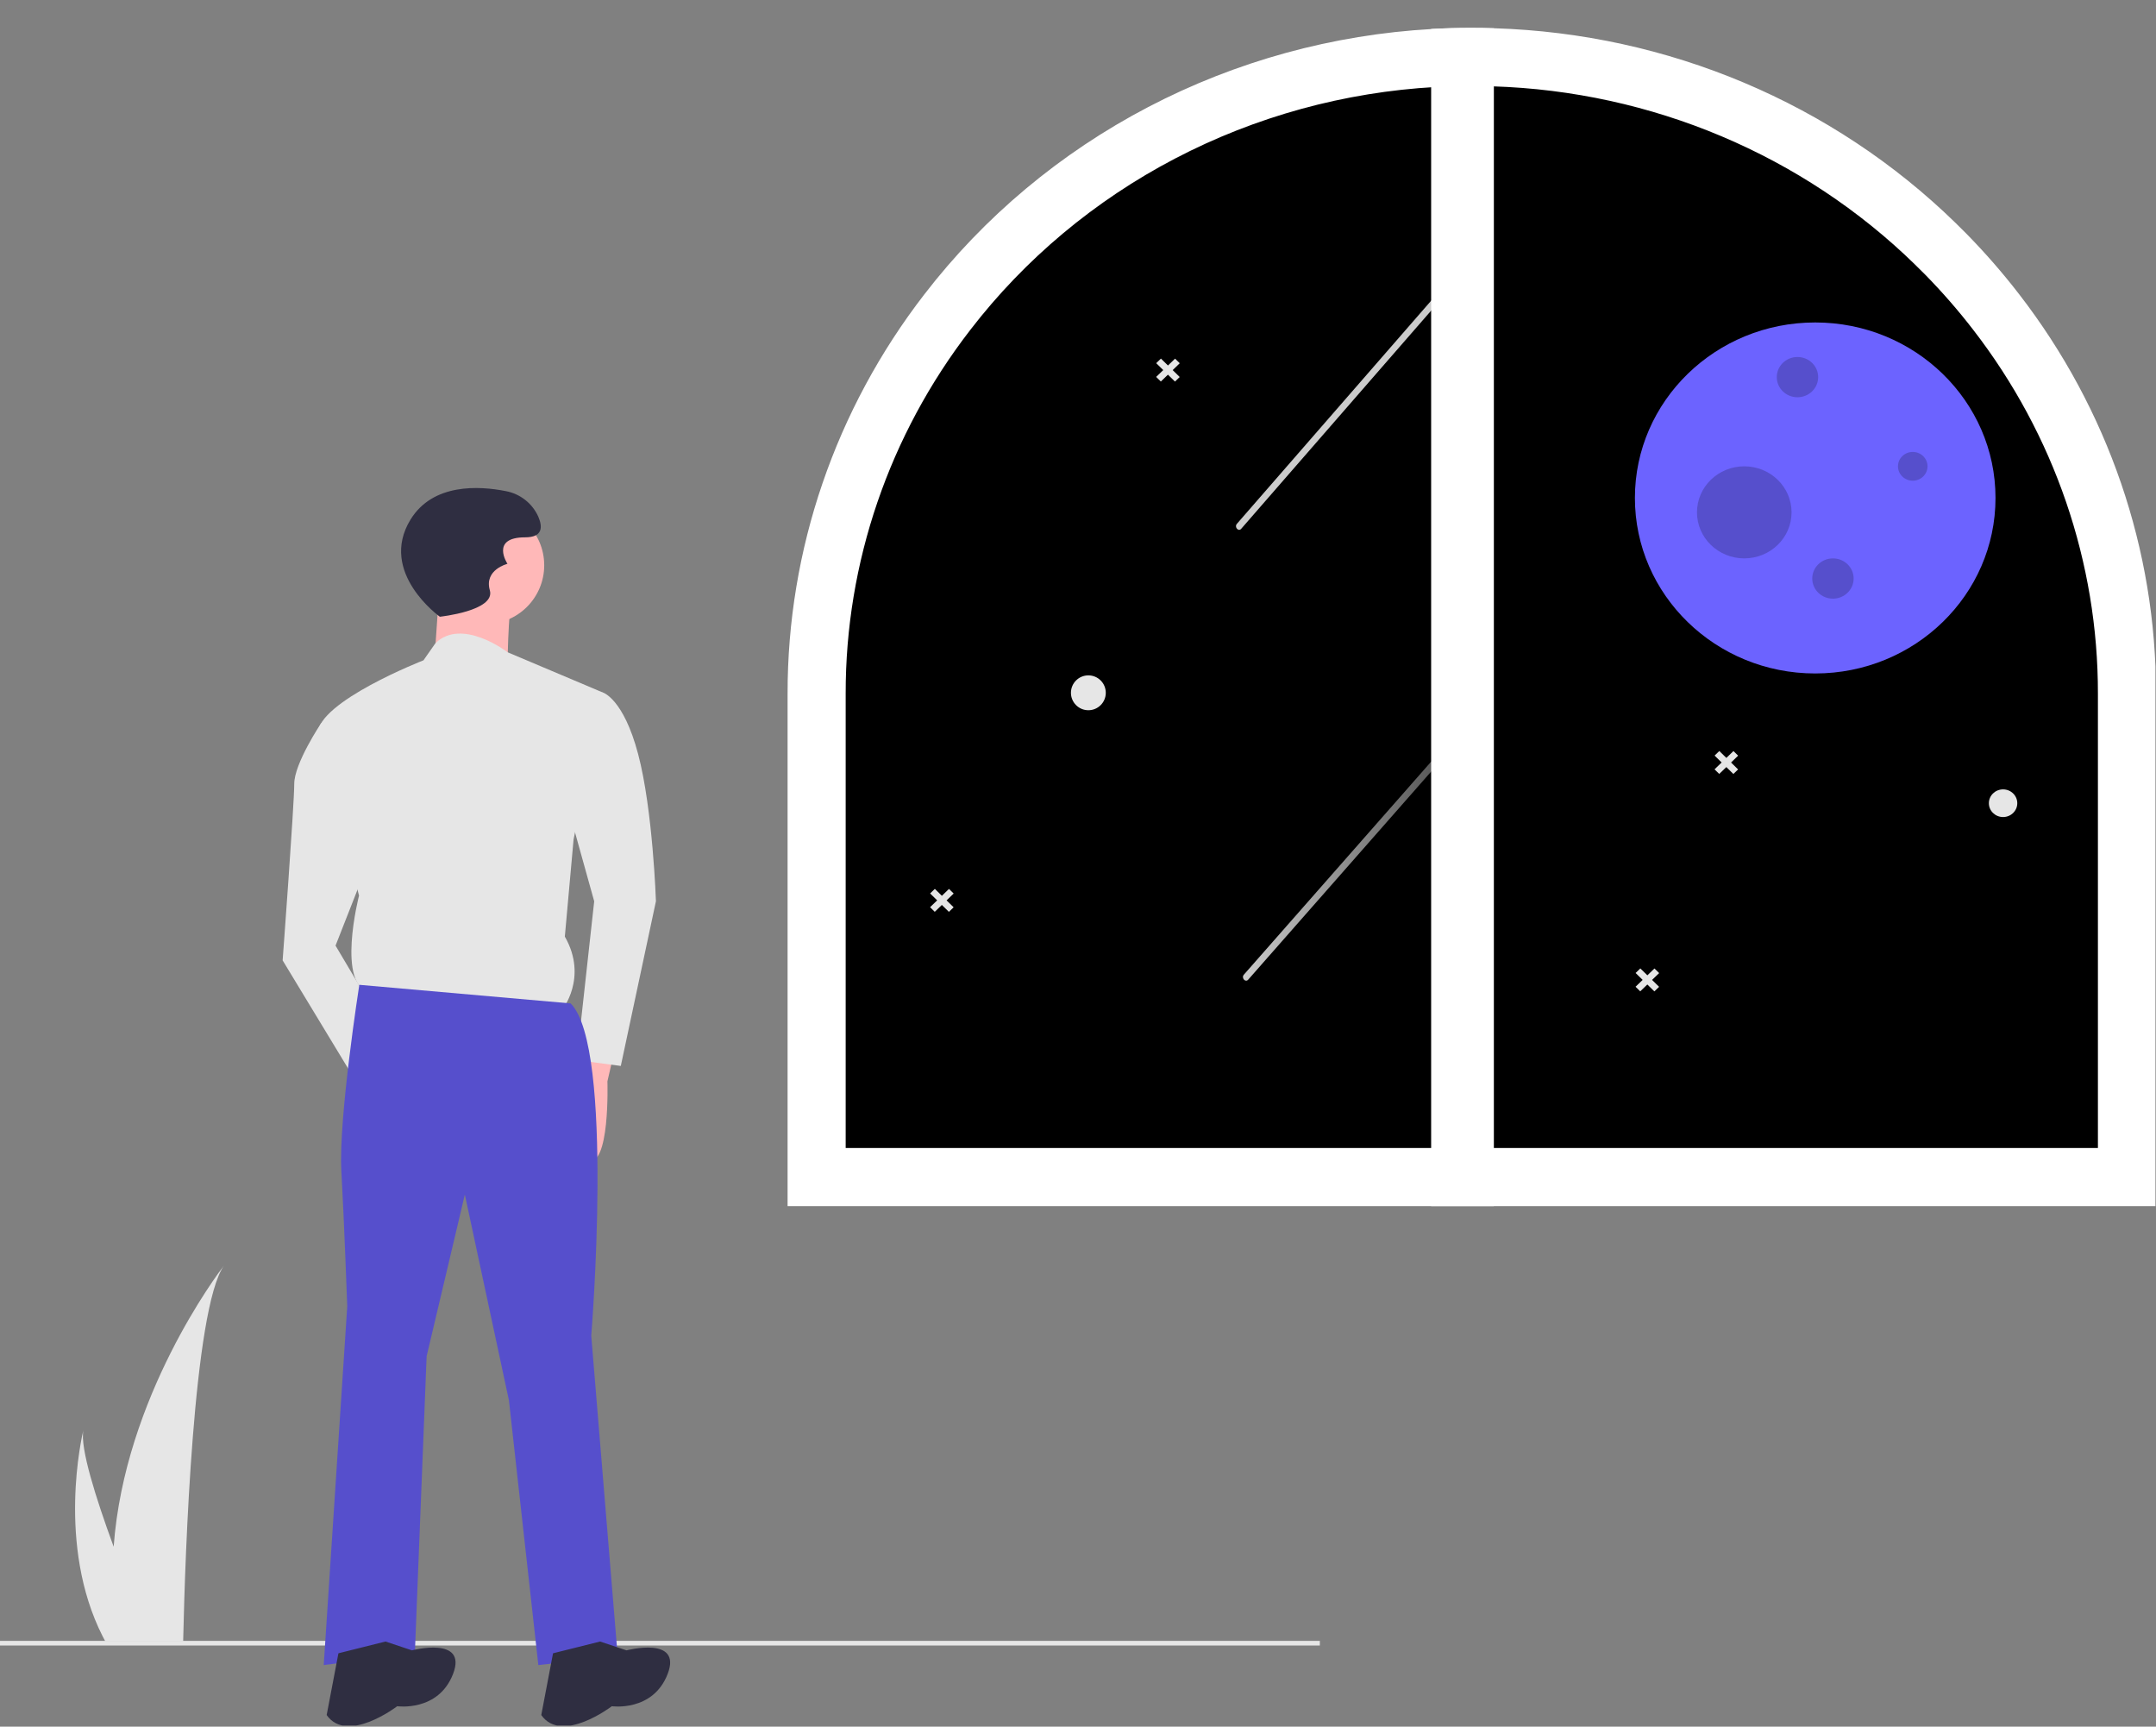 <svg width="100%" height="100%" viewBox="0 0 928 743" fill="none" xmlns="http://www.w3.org/2000/svg">
<rect x="0" y="0" width="928" height="743" fill="#808080" stroke="none"/>
<g id="hey 1" clip-path="url(#clip0)">
<path id="Vector" d="M915.5 298.573V298.583V298.593V506.5H351.5V298.593V298.582L351.5 298.572C351.399 239.349 371.136 181.67 407.78 134.276L407.786 134.268L407.792 134.26C432.382 102.349 463.852 76.02 500.023 57.13C536.196 38.24 576.186 27.253 617.201 24.948L617.21 24.948C622.58 24.642 628.004 24.493 633.483 24.5L633.492 24.5H633.5C636.633 24.5 639.729 24.544 642.764 24.652L642.793 24.653L642.823 24.654C714.466 26.862 782.48 55.592 833.004 104.886L833.01 104.892L833.015 104.898C834.52 106.362 836.002 107.847 837.57 109.418C845.282 117.281 852.508 125.579 859.213 134.267L859.219 134.276C895.859 181.672 915.596 239.35 915.5 298.573Z" fill="black" stroke="white" stroke-width="25"/>
<g id="moon">
<path id="Vector_2" d="M781.313 289.799C824.173 289.799 858.919 255.987 858.919 214.278C858.919 172.569 824.173 138.756 781.313 138.756C738.453 138.756 703.708 172.569 703.708 214.278C703.708 255.987 738.453 289.799 781.313 289.799Z" fill="#6C63FF"/>
<path id="Vector_3" opacity="0.2" d="M773.68 170.946C778.598 170.946 782.585 167.066 782.585 162.28C782.585 157.493 778.598 153.613 773.68 153.613C768.761 153.613 764.774 157.493 764.774 162.28C764.774 167.066 768.761 170.946 773.68 170.946Z" fill="black"/>
<path id="Vector_4" opacity="0.2" d="M788.946 257.61C793.865 257.61 797.852 253.73 797.852 248.943C797.852 244.157 793.865 240.277 788.946 240.277C784.028 240.277 780.041 244.157 780.041 248.943C780.041 253.73 784.028 257.61 788.946 257.61Z" fill="black"/>
<path id="Vector_5" opacity="0.2" d="M823.296 206.849C826.81 206.849 829.657 204.078 829.657 200.659C829.657 197.24 826.81 194.469 823.296 194.469C819.783 194.469 816.935 197.24 816.935 200.659C816.935 204.078 819.783 206.849 823.296 206.849Z" fill="black"/>
<path id="Vector_6" opacity="0.2" d="M750.78 240.277C762.022 240.277 771.135 231.408 771.135 220.468C771.135 209.528 762.022 200.659 750.78 200.659C739.538 200.659 730.424 209.528 730.424 220.468C730.424 231.408 739.538 240.277 750.78 240.277Z" fill="black"/>
</g>
<path id="Vector_7" opacity="0.8" d="M537.259 421.557L575.999 377.507L614.739 333.456L636.608 308.589C637.818 307.213 635.951 305.067 634.741 306.443L596.001 350.493L557.261 394.544L535.392 419.411C534.182 420.787 536.049 422.933 537.259 421.557V421.557Z" fill="url(#paint0_linear)"/>
<path id="Vector_8" opacity="0.8" d="M534.237 227.557L572.597 183.507L610.957 139.456L632.612 114.589C633.81 113.213 631.961 111.067 630.763 112.443L592.403 156.493L554.043 200.544L532.388 225.411C531.19 226.787 533.039 228.933 534.237 227.557V227.557Z" fill="url(#paint1_linear)"/>
<path id="Vector_9" d="M643 12.165V519H616V12.473C621.682 12.154 627.41 11.996 633.182 12C636.471 12 639.748 12.047 643 12.165Z" fill="white"/>
<g id="stars">
<path id="Vector_10" d="M862.179 351.577C865.556 351.577 868.294 348.913 868.294 345.626C868.294 342.34 865.556 339.676 862.179 339.676C858.802 339.676 856.064 342.34 856.064 345.626C856.064 348.913 858.802 351.577 862.179 351.577Z" fill="#E6E6E6"/>
<path id="Vector_11" d="M468.46 305.616C472.602 305.616 475.96 302.258 475.96 298.116C475.96 293.973 472.602 290.616 468.46 290.616C464.317 290.616 460.96 293.973 460.96 298.116C460.96 302.258 464.317 305.616 468.46 305.616Z" fill="#E6E6E6"/>
<path id="Vector_12" d="M712.124 416.74L709.072 419.691L706.04 416.72L704.006 418.687L707.037 421.657L703.985 424.607L706.005 426.587L709.058 423.637L712.089 426.607L714.124 424.64L711.092 421.67L714.144 418.721L712.124 416.74Z" fill="#E6E6E6"/>
<path id="Vector_13" d="M505.778 154.326L502.727 157.276L499.695 154.305L497.66 156.272L500.691 159.242L497.639 162.192L499.659 164.172L502.712 161.223L505.743 164.193L507.778 162.226L504.747 159.256L507.798 156.306L505.778 154.326Z" fill="#E6E6E6"/>
</g>
<path id="Vector_14" d="M408.468 382.512L405.416 385.463L402.384 382.492L400.35 384.459L403.381 387.429L400.329 390.379L402.349 392.359L405.402 389.409L408.433 392.379L410.468 390.412L407.436 387.442L410.488 384.493L408.468 382.512Z" fill="#E6E6E6"/>
<path id="Vector_15" d="M746.124 323.184L743.072 326.134L740.04 323.163L738.006 325.13L741.037 328.1L737.985 331.051L740.005 333.03L743.058 330.081L746.089 333.051L748.124 331.084L745.092 328.114L748.144 325.164L746.124 323.184Z" fill="#E6E6E6"/>
<path id="Vector_16" d="M568.096 706.076H-38V708.076H568.096V706.076Z" fill="#E6E6E6"/>
<path id="Vector_17" d="M96.424 544.564C83.174 563.294 79.674 669.894 78.894 704.064C78.874 704.834 78.854 705.564 78.844 706.254H45.304C44.894 705.524 44.514 704.804 44.154 704.064C24.274 664.824 35.304 617.774 35.884 615.394C34.374 622.874 41.204 644.554 48.924 665.554C53.634 600.984 93.904 547.824 96.424 544.564Z" fill="#E6E6E6"/>
<path id="Vector_18" d="M265.245 448.862L261.449 465.312C261.449 465.312 262.714 503.273 252.592 499.477C242.469 495.68 244.999 462.781 244.999 462.781L253.857 446.331L265.245 448.862Z" fill="#FFB8B8"/>
<path id="Vector_19" d="M208.937 268.548C222.913 268.548 234.244 257.218 234.244 243.241C234.244 229.264 222.913 217.934 208.937 217.934C194.96 217.934 183.63 229.264 183.63 243.241C183.63 257.218 194.96 268.548 208.937 268.548Z" fill="#FFB8B8"/>
<path id="Vector_20" d="M189.324 250.201L186.793 286.896L218.427 290.692C218.427 290.692 218.427 260.323 220.958 256.527C223.488 252.731 189.324 250.201 189.324 250.201Z" fill="#FFB8B8"/>
<path id="Vector_21" d="M259.478 297.988L218.487 280.672C218.487 280.672 198.9 265.585 187.427 276.762L182.278 284.137C182.278 284.137 136.741 301.892 136.753 315.811L154.529 385.39C154.529 385.39 144.441 424.625 159.627 427.142L241.882 434.662C241.882 434.662 253.258 420.734 243.12 403.027L246.879 361.267L259.478 297.988Z" fill="#E6E6E6"/>
<path id="Vector_22" d="M231.641 299.278L259.478 297.988C259.478 297.988 268.337 300.511 274.685 324.547C281.033 348.584 282.333 387.809 282.333 387.809L267.21 458.682L248.228 456.168L255.76 387.832L243.067 342.29L231.641 299.278Z" fill="#E6E6E6"/>
<path id="Vector_23" d="M151.93 306.94L138.209 311.226C138.209 311.226 126.641 328.473 126.649 337.331C126.657 346.188 121.654 413.257 121.654 413.257L154.601 467.638L164.701 441.057L144.425 406.91L160.838 365.139L151.93 306.94Z" fill="#E6E6E6"/>
<path id="Vector_24" d="M245.632 431.78L154.657 423.775C154.657 423.775 145.669 481.129 146.934 503.905C148.199 526.682 149.465 562.112 149.465 562.112L139.342 716.486L178.568 711.424L183.63 583.623L200.079 514.028L219.06 602.603L231.713 716.486L265.878 712.69L254.49 574.765C254.49 574.765 264.613 450.76 245.632 431.78Z" fill="#564FCC"/>
<path id="Vector_25" d="M258.286 706.363L269.674 710.159C269.674 710.159 293.716 703.832 287.389 720.282C281.062 736.731 263.347 734.201 263.347 734.201C263.347 734.201 241.836 750.65 232.979 737.997L238.04 711.424L258.286 706.363Z" fill="#2F2E41"/>
<path id="Vector_26" d="M165.914 706.363L177.303 710.159C177.303 710.159 201.345 703.832 195.018 720.282C188.691 736.731 170.976 734.201 170.976 734.201C170.976 734.201 149.465 750.65 140.607 737.997L145.669 711.424L165.914 706.363Z" fill="#2F2E41"/>
<path id="Vector_27" d="M189.324 265.385C189.324 265.385 162.751 246.404 176.67 223.628C186.326 207.827 206.335 209.078 217.685 211.326C220.743 211.89 223.618 213.19 226.062 215.113C228.506 217.035 230.445 219.523 231.713 222.363C233.611 226.791 233.611 231.22 226.019 231.22C210.835 231.22 218.427 242.608 218.427 242.608C218.427 242.608 208.304 245.139 210.835 253.997C213.365 262.854 189.324 265.385 189.324 265.385Z" fill="#2F2E41"/>
</g>
<defs>
<linearGradient id="paint0_linear" x1="535" y1="364" x2="637" y2="364" gradientUnits="userSpaceOnUse">
<stop stop-color="white"/>
<stop offset="1" stop-color="white" stop-opacity="0.3"/>
</linearGradient>
<linearGradient id="paint1_linear" x1="73834" y1="25327.3" x2="82601.8" y2="25327.3" gradientUnits="userSpaceOnUse">
<stop stop-color="white"/>
<stop offset="1" stop-color="white" stop-opacity="0.3"/>
</linearGradient>
<clipPath id="clip0">
<rect width="927.76" height="742.508" fill="white"/>
</clipPath>
</defs>
</svg>

